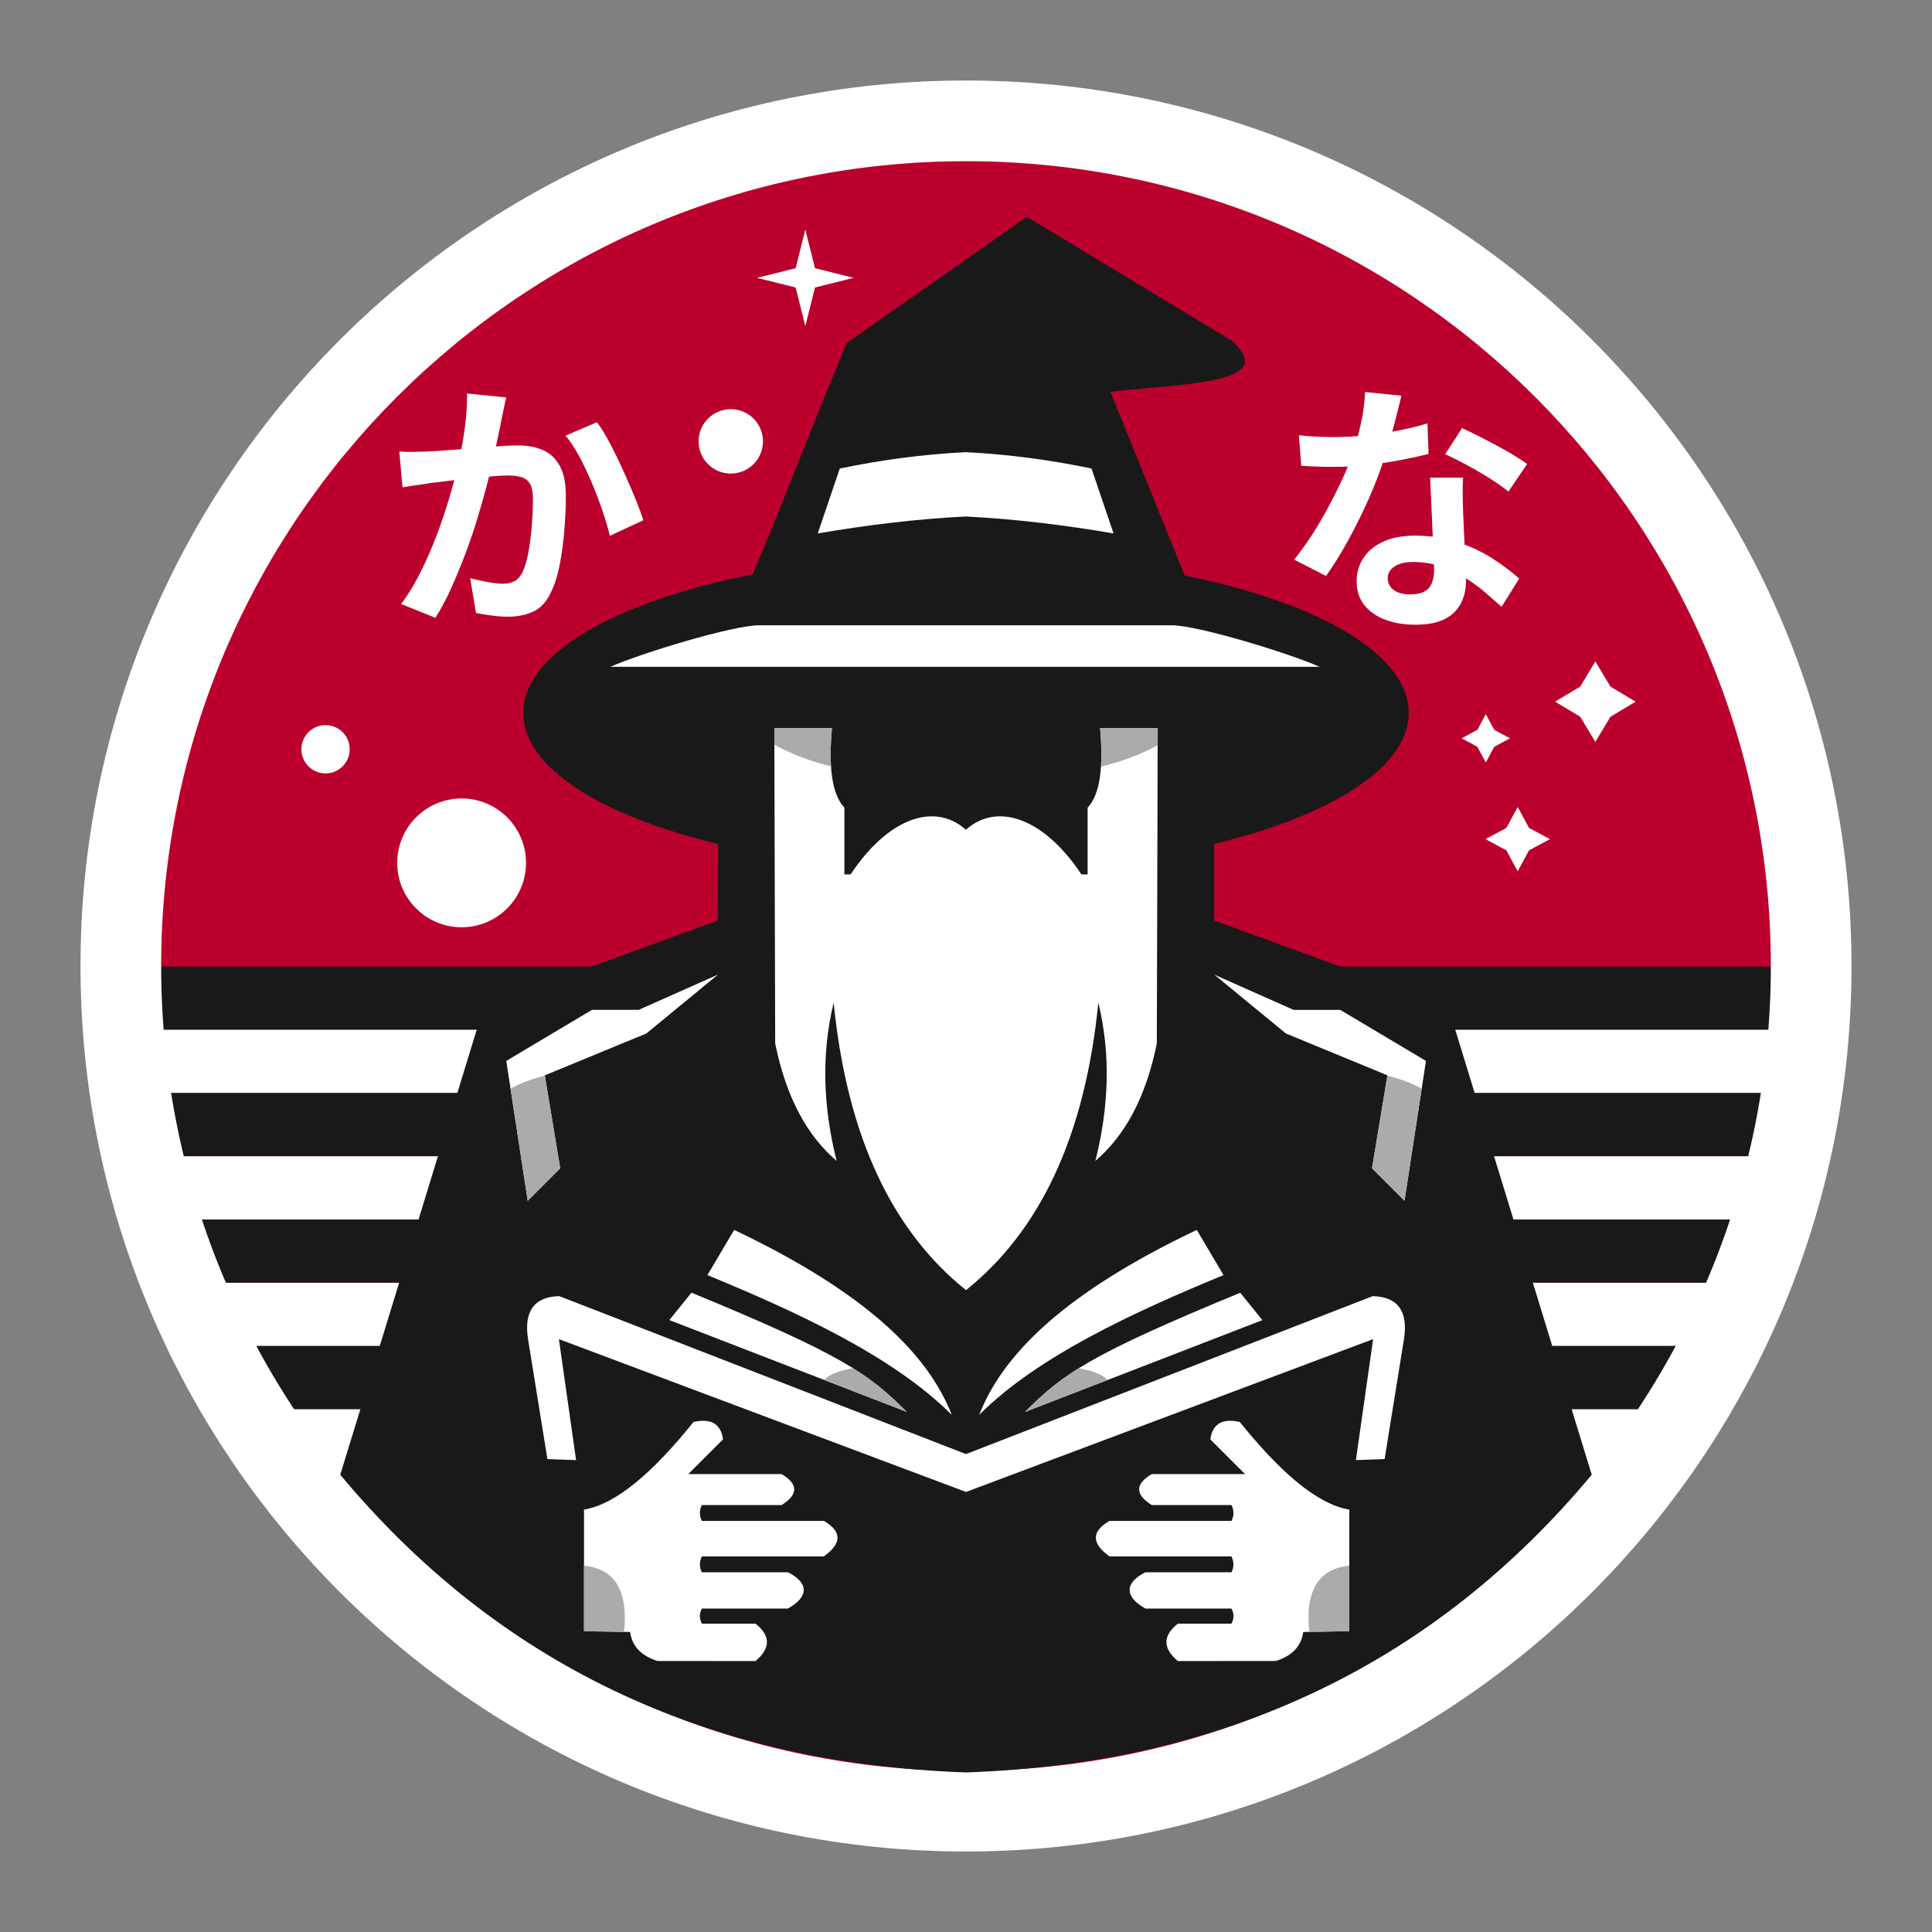 <?xml version="1.0" encoding="UTF-8"?>
<!DOCTYPE svg PUBLIC "-//W3C//DTD SVG 1.1//EN" "http://www.w3.org/Graphics/SVG/1.1/DTD/svg11.dtd">
<svg xmlns="http://www.w3.org/2000/svg" xml:space="preserve" width="600px" height="600px" version="1.1" style="shape-rendering:geometricPrecision; text-rendering:geometricPrecision; image-rendering:optimizeQuality; fill-rule:evenodd; clip-rule:evenodd"
viewBox="0 0 600 600"
 xmlns:xlink="http://www.w3.org/1999/xlink"
 xmlns:xodm="http://www.corel.com/coreldraw/odm/2003">
 <rect x="0" y="0" width="600" height="600" fill="#808080" stroke="none"/>
 <defs>
  <style type="text/css">
   <![CDATA[
    .str0 {stroke:white;stroke-linecap:round;stroke-linejoin:round;stroke-miterlimit:2.613}
    .fil4 {fill:none}
    .fil2 {fill:#191919}
    .fil3 {fill:white}
    .fil5 {fill:white;fill-rule:nonzero}
    .fil6 {fill:#191919}
    .fil7 {fill:#ABABAB}
    .fil1 {fill:#BC002D}
    .fil0 {fill:white}
   ]]>
  </style>
    <clipPath id="id0">
     <path d="M300 49.56c138.32,0 250.45,112.12 250.45,250.44 0,138.32 -112.13,250.45 -250.45,250.45 -138.32,0 -250.45,-112.13 -250.45,-250.45 0,-138.32 112.13,-250.44 250.45,-250.44z"/>
    </clipPath>
    <clipPath id="id1">
     <path d="M300 49.56c138.32,0 250.45,112.12 250.45,250.44 0,138.32 -112.13,250.45 -250.45,250.45 -138.32,0 -250.45,-112.13 -250.45,-250.45 0,-138.32 112.13,-250.44 250.45,-250.44z"/>
    </clipPath>
    <clipPath id="id2">
     <path d="M300 300l5.9 -12.56c7.12,-0.36 13.59,3.55 19.31,12.56 -0.4,-21.07 -14.3,-25.71 -25.29,-32.05 -10.98,6.34 -24.72,10.98 -25.12,32.05 5.71,-9.01 12.19,-12.92 19.31,-12.56l5.89 12.56zm0 100.67c22.53,-18.07 36.88,-46.98 41.1,-89.29 3.97,16.38 3.19,32.77 -0.92,49.15 8.89,-7.61 15.58,-19.19 19.08,-36.48l0.28 -97.96 -17.9 0c1.04,11.57 0.17,20.41 -3.87,24.75l0 20.71 -1.93 0c-11.4,-17.2 -25.92,-22.7 -35.87,-13.87 -9.95,-8.83 -24.41,-3.33 -35.81,13.87l-1.93 0 0 -20.71c-4.04,-4.34 -4.91,-13.18 -3.86,-24.75l-17.9 0 0.27 97.96c3.51,17.29 10.19,28.87 19.08,36.48 -4.11,-16.38 -4.89,-32.77 -0.92,-49.15 4.22,42.31 18.57,71.22 41.1,89.29l0 0z"/>
    </clipPath>
    <clipPath id="id3">
     <path d="M300 300l5.9 -12.56c7.12,-0.36 13.59,3.55 19.31,12.56 -0.4,-21.07 -14.3,-25.71 -25.29,-32.05 -10.98,6.34 -24.72,10.98 -25.12,32.05 5.71,-9.01 12.19,-12.92 19.31,-12.56l5.89 12.56zm0 100.67c22.53,-18.07 36.88,-46.98 41.1,-89.29 3.97,16.38 3.19,32.77 -0.92,49.15 8.89,-7.61 15.58,-19.19 19.08,-36.48l0.28 -97.96 -17.9 0c1.04,11.57 0.17,20.41 -3.87,24.75l0 20.71 -1.93 0c-11.4,-17.2 -25.92,-22.7 -35.87,-13.87 -9.95,-8.83 -24.41,-3.33 -35.81,13.87l-1.93 0 0 -20.71c-4.04,-4.34 -4.91,-13.18 -3.86,-24.75l-17.9 0 0.27 97.96c3.51,17.29 10.19,28.87 19.08,36.48 -4.11,-16.38 -4.89,-32.77 -0.92,-49.15 4.22,42.31 18.57,71.22 41.1,89.29l0 0z"/>
    </clipPath>
    <clipPath id="id4">
     <path d="M426.09 362.82l10.09 10.09 6.66 -43.43 -26.61 -15.85 -14.51 0 -24.62 -10.95 22.23 18.27 31.55 13.01 -4.79 28.86z"/>
    </clipPath>
    <clipPath id="id5">
     <path d="M426.09 362.82l10.09 10.09 6.66 -43.43 -26.61 -15.85 -14.51 0 -24.62 -10.95 22.23 18.27 31.55 13.01 -4.79 28.86z"/>
    </clipPath>
    <clipPath id="id6">
     <path d="M173.98 362.82l-10.09 10.09 -6.66 -43.44 26.62 -15.85 14.5 0 24.62 -10.95 -22.23 18.28 -31.55 13.01 4.79 28.86z"/>
    </clipPath>
    <clipPath id="id7">
     <path d="M173.98 362.82l-10.09 10.09 -6.66 -43.44 26.62 -15.85 14.5 0 24.62 -10.95 -22.23 18.28 -31.55 13.01 4.79 28.86z"/>
    </clipPath>
    <clipPath id="id8">
     <path d="M392.04 409.98l-6.87 -8.51c-46.8,19.29 -54.99,25.14 -66.86,37.02l73.73 -28.51z"/>
    </clipPath>
    <clipPath id="id9">
     <path d="M392.04 409.98l-6.87 -8.51c-46.8,19.29 -54.99,25.14 -66.86,37.02l73.73 -28.51z"/>
    </clipPath>
    <clipPath id="id10">
     <path d="M207.87 409.96l6.87 -8.51c46.8,19.29 54.99,25.13 66.86,37.02l-73.73 -28.51z"/>
    </clipPath>
    <clipPath id="id11">
     <path d="M207.87 409.96l6.87 -8.51c46.8,19.29 54.99,25.13 66.86,37.02l-73.73 -28.51z"/>
    </clipPath>
 </defs>
 <g id="Layer_x0020_1">
  <g id="_2320485559440">
   <path class="fil0" d="M300 25c151.88,0 275,123.12 275,275 0,151.88 -123.12,275 -275,275 -151.88,0 -275,-123.12 -275,-275 0,-151.88 123.12,-275 275,-275z"/>
   <g style="clip-path:url(#id0)">
    <polygon class="fil1" points="49.55,49.56 550.45,49.56 550.45,550.45 49.55,550.45 "/>
   </g>
   <g style="clip-path:url(#id1)">
    <g>
     <rect class="fil2" x="25.68" y="300.16" width="548.63" height="19.64"/>
     <rect class="fil3" x="27.78" y="319.8" width="544.45" height="19.64"/>
     <rect class="fil2" x="31.22" y="339.45" width="537.56" height="19.64"/>
     <rect class="fil3" x="36.22" y="359.09" width="527.56" height="19.64"/>
     <rect class="fil2" x="42.89" y="378.73" width="514.27" height="19.64"/>
     <rect class="fil3" x="51.7" y="398.38" width="496.65" height="19.64"/>
     <rect class="fil2" x="62.48" y="418.02" width="475.09" height="19.64"/>
     <rect class="fil3" x="74.87" y="437.66" width="450.31" height="19.64"/>
    </g>
   </g>
   <path class="fil4 str0" d="M300 49.56c138.32,0 250.45,112.12 250.45,250.44 0,138.32 -112.13,250.45 -250.45,250.45 -138.32,0 -250.45,-112.13 -250.45,-250.45 0,-138.32 112.13,-250.44 250.45,-250.44z"/>
   <g>
    <circle class="fil3" cx="101.1" cy="232.69" r="7.5"/>
    <polygon class="fil3" points="250.1,71.29 253.1,83.29 265.1,86.29 253.1,89.29 250.1,101.29 247.1,89.29 235.1,86.29 247.1,83.29 "/>
    <circle class="fil3" cx="226.95" cy="137.07" r="10"/>
    <polygon class="fil3" points="495.45,205.41 500.14,213.22 507.95,217.91 500.14,222.59 495.45,230.41 490.76,222.59 482.95,217.91 490.76,213.22 "/>
    <polygon class="fil3" points="471.33,250.6 474.83,257.1 481.33,260.6 474.83,264.1 471.33,270.6 467.83,264.1 461.33,260.6 467.83,257.1 "/>
    <circle class="fil3" cx="143.36" cy="267.97" r="20"/>
    <polygon class="fil3" points="461.43,221.79 464.05,226.66 468.93,229.29 464.05,231.92 461.43,236.79 458.8,231.92 453.93,229.29 458.8,226.66 "/>
   </g>
   <path class="fil5" d="M157.24 123.43c-0.28,1.04 -0.54,2.17 -0.78,3.4 -0.25,1.23 -0.48,2.36 -0.7,3.39 -0.22,1.2 -0.49,2.55 -0.82,4.05 -0.32,1.5 -0.64,3.01 -0.94,4.51 -0.3,1.5 -0.61,2.96 -0.94,4.37 -0.54,2.35 -1.23,5.08 -2.04,8.19 -0.82,3.11 -1.78,6.45 -2.87,10.02 -1.09,3.58 -2.32,7.17 -3.68,10.77 -1.37,3.6 -2.81,7.1 -4.34,10.51 -1.53,3.41 -3.16,6.48 -4.91,9.21l-10.64 -4.26c1.91,-2.56 3.7,-5.44 5.36,-8.63 1.67,-3.19 3.18,-6.48 4.54,-9.86 1.37,-3.38 2.58,-6.71 3.65,-9.99 1.06,-3.27 1.97,-6.32 2.74,-9.16 0.76,-2.84 1.36,-5.27 1.8,-7.29 0.76,-3.71 1.36,-7.28 1.8,-10.72 0.43,-3.43 0.63,-6.68 0.57,-9.74l12.2 1.23zm28.15 7.69c1.31,1.75 2.66,3.95 4.05,6.59 1.39,2.65 2.76,5.44 4.09,8.39 1.34,2.95 2.57,5.78 3.69,8.51 1.11,2.73 1.97,5.05 2.57,6.96l-10.39 4.83c-0.55,-2.29 -1.3,-4.84 -2.25,-7.66 -0.96,-2.8 -2.05,-5.67 -3.27,-8.59 -1.23,-2.92 -2.54,-5.69 -3.93,-8.31 -1.39,-2.61 -2.83,-4.8 -4.3,-6.54l9.74 -4.18zm-61.38 9.09c1.47,0.11 2.92,0.15 4.34,0.12 1.41,-0.03 2.89,-0.07 4.42,-0.12 1.3,-0.06 2.93,-0.15 4.87,-0.29 1.93,-0.13 3.98,-0.28 6.13,-0.45 2.16,-0.16 4.33,-0.34 6.51,-0.53 2.18,-0.19 4.2,-0.34 6.06,-0.45 1.85,-0.11 3.38,-0.16 4.58,-0.16 2.89,0 5.44,0.47 7.65,1.43 2.21,0.95 3.96,2.58 5.24,4.87 1.28,2.29 1.92,5.4 1.92,9.33 0,3.22 -0.15,6.71 -0.45,10.47 -0.3,3.77 -0.78,7.37 -1.43,10.81 -0.65,3.43 -1.58,6.35 -2.78,8.75 -1.31,2.84 -3.1,4.81 -5.36,5.9 -2.27,1.09 -4.95,1.63 -8.06,1.63 -1.59,0 -3.26,-0.12 -5.04,-0.37 -1.77,-0.24 -3.37,-0.5 -4.79,-0.77l-1.8 -10.81c1.09,0.28 2.28,0.55 3.56,0.82 1.29,0.27 2.51,0.49 3.69,0.66 1.17,0.16 2.11,0.24 2.82,0.24 1.36,0 2.56,-0.26 3.6,-0.78 1.04,-0.51 1.88,-1.43 2.54,-2.74 0.76,-1.58 1.38,-3.62 1.84,-6.13 0.46,-2.51 0.82,-5.23 1.06,-8.15 0.25,-2.92 0.37,-5.71 0.37,-8.39 0,-2.18 -0.3,-3.79 -0.9,-4.82 -0.6,-1.04 -1.49,-1.74 -2.66,-2.09 -1.17,-0.36 -2.63,-0.53 -4.38,-0.53 -1.2,0 -2.87,0.09 -5.03,0.28 -2.16,0.19 -4.43,0.41 -6.83,0.66 -2.41,0.24 -4.66,0.5 -6.76,0.77 -2.1,0.28 -3.72,0.47 -4.87,0.58 -1.14,0.22 -2.63,0.45 -4.46,0.69 -1.82,0.25 -3.37,0.48 -4.62,0.7l-0.98 -11.13z"/>
   <path class="fil5" d="M403.38 135.17c1.75,0.22 3.62,0.37 5.61,0.45 1.99,0.08 3.75,0.12 5.28,0.12 3.38,0 6.81,-0.19 10.27,-0.57 3.47,-0.38 6.81,-0.89 10.03,-1.52 3.22,-0.62 6.13,-1.35 8.75,-2.17l0.33 9.5c-2.35,0.6 -5.14,1.21 -8.39,1.84 -3.24,0.63 -6.67,1.14 -10.27,1.55 -3.6,0.41 -7.15,0.62 -10.64,0.62 -1.64,0 -3.3,-0.03 -4.99,-0.08 -1.69,-0.06 -3.44,-0.14 -5.24,-0.25l-0.74 -9.49zm31.84 -12.28c-0.33,1.36 -0.76,3.14 -1.31,5.32 -0.54,2.18 -1.16,4.47 -1.84,6.88 -0.68,2.4 -1.4,4.77 -2.17,7.11 -1.2,3.93 -2.78,8.11 -4.75,12.53 -1.96,4.42 -4.09,8.73 -6.38,12.93 -2.29,4.2 -4.61,7.94 -6.96,11.21l-9.9 -5.07c1.86,-2.3 3.68,-4.83 5.49,-7.62 1.8,-2.78 3.49,-5.64 5.07,-8.59 1.58,-2.94 3.01,-5.8 4.3,-8.55 1.28,-2.76 2.3,-5.25 3.06,-7.49 1.04,-2.89 1.96,-6.12 2.75,-9.7 0.79,-3.57 1.24,-6.94 1.35,-10.11l11.29 1.15zm19.15 25.45c-0.11,1.75 -0.15,3.48 -0.12,5.2 0.03,1.72 0.07,3.48 0.12,5.28 0.06,1.25 0.13,2.85 0.21,4.79 0.08,1.93 0.17,3.98 0.28,6.13 0.11,2.16 0.21,4.21 0.29,6.14 0.08,1.94 0.12,3.48 0.12,4.63 0,2.51 -0.52,4.78 -1.55,6.83 -1.04,2.05 -2.69,3.67 -4.95,4.87 -2.27,1.2 -5.36,1.8 -9.29,1.8 -3.39,0 -6.44,-0.5 -9.17,-1.51 -2.73,-1.01 -4.91,-2.51 -6.55,-4.5 -1.63,-2 -2.45,-4.49 -2.45,-7.49 0,-2.68 0.71,-5.09 2.13,-7.25 1.41,-2.15 3.47,-3.84 6.18,-5.07 2.7,-1.23 5.96,-1.84 9.77,-1.84 4.81,0 9.23,0.67 13.26,2 4.04,1.34 7.67,3.05 10.89,5.12 3.22,2.07 5.97,4.15 8.26,6.22l-5.48 8.76c-1.47,-1.31 -3.15,-2.79 -5.03,-4.42 -1.88,-1.64 -3.98,-3.17 -6.3,-4.59 -2.32,-1.41 -4.83,-2.59 -7.53,-3.52 -2.7,-0.92 -5.61,-1.39 -8.72,-1.39 -2.35,0 -4.23,0.47 -5.65,1.39 -1.41,0.93 -2.12,2.13 -2.12,3.61 0,1.52 0.61,2.75 1.84,3.68 1.23,0.93 2.96,1.39 5.19,1.39 1.86,0 3.33,-0.31 4.42,-0.94 1.09,-0.63 1.86,-1.53 2.29,-2.7 0.44,-1.18 0.66,-2.5 0.66,-3.97 0,-1.26 -0.06,-3.03 -0.16,-5.32 -0.11,-2.29 -0.24,-4.83 -0.37,-7.61 -0.14,-2.79 -0.26,-5.57 -0.37,-8.35 -0.11,-2.78 -0.22,-5.24 -0.33,-7.37l10.23 0zm14.08 4.34c-1.58,-1.31 -3.55,-2.7 -5.89,-4.17 -2.35,-1.48 -4.76,-2.88 -7.25,-4.22 -2.48,-1.34 -4.65,-2.41 -6.5,-3.23l5.24 -8.1c1.47,0.65 3.15,1.46 5.03,2.41 1.88,0.96 3.79,1.95 5.73,2.99 1.93,1.03 3.73,2.06 5.4,3.07 1.66,1.01 3.01,1.89 4.05,2.66l-5.81 8.59z"/>
   <path class="fil6" d="M377.1 262.09c36.37,-8.84 60.4,-23.77 60.4,-40.67 0,-18.29 -28.02,-34.25 -69.58,-42.7l-23.09 -57.09c25.57,-2.63 51.94,-2.77 37.86,-15.72l-63.81 -38.6 -55.92 39.23c-10.17,24.03 -19.02,47.81 -29.19,71.84 -42.48,8.35 -71.27,24.5 -71.27,43.04 0,16.94 24.02,31.88 60.56,40.71l-0.16 23.75 -72.57 26.49 -44.66 145.63c48.68,58.37 113.2,89.57 194.33,92.45 81.13,-2.88 145.65,-34.08 194.33,-92.45l-44.66 -145.63 -72.57 -26.49 0 -23.79z"/>
   <path class="fil0" d="M409.83 207.09c-9.53,-4.25 -38.28,-13.03 -46.1,-12.9l-127.88 0c-7.82,-0.13 -36.76,8.65 -46.29,12.9l220.27 0z"/>
   <path class="fil0" d="M299.89 160.4c15.38,0.77 30.62,2.65 45.93,5.26l-6.84 -20.16c-12.7,-2.62 -25.39,-4.38 -39.09,-5.08 -13.69,0.7 -26.39,2.46 -39.09,5.08l-6.84 20.16c15.31,-2.61 30.56,-4.49 45.93,-5.26z"/>
   <path class="fil0" d="M300.01 463.34l126.42 -47.46 -5.34 37.57 8.92 -0.32 5.98 -37.12c1.35,-8.33 -1.5,-13.3 -9.69,-13.48l-126.3 49.05 -126.3 -49.05c-8.19,0.18 -11.03,5.15 -9.69,13.48l5.99 37.12 8.91 0.32 -5.34 -37.57 126.44 47.46z"/>
   <path class="fil0" d="M219.69 395.99l8.32 -14.03c40.92,19.47 60.21,38.56 67.56,57.43 -18.23,-18.23 -47.95,-31.87 -75.88,-43.4z"/>
   <path class="fil0" d="M379.98 395.99l-8.31 -14.03c-40.93,19.47 -60.22,38.56 -67.57,57.43 18.23,-18.23 47.96,-31.87 75.88,-43.4z"/>
   <g style="clip-path:url(#id2)">
    <polygon class="fil0" points="240.47,226.09 359.54,226.09 359.54,400.67 240.47,400.67 "/>
   </g>
   <g style="clip-path:url(#id3)">
    <g>
     <path id="_1" class="fil7" d="M240.09 231.1c6.19,3.35 12.48,5.64 18.85,7.08l0.04 -12.35 -18.9 -0.13 0.01 5.4z"/>
     <path class="fil7" d="M360.12 231.14c-6.19,3.35 -12.48,5.65 -18.85,7.08l-0.04 -12.35 18.91 -0.12 -0.02 5.39z"/>
    </g>
   </g>
   <path class="fil4" d="M300 300l5.9 -12.56c7.12,-0.36 13.59,3.55 19.31,12.56 -0.4,-21.07 -14.3,-25.71 -25.29,-32.05 -10.98,6.34 -24.72,10.98 -25.12,32.05 5.71,-9.01 12.19,-12.92 19.31,-12.56l5.89 12.56zm0 100.67c22.53,-18.07 36.88,-46.98 41.1,-89.29 3.97,16.38 3.19,32.77 -0.92,49.15 8.89,-7.61 15.58,-19.19 19.08,-36.48l0.28 -97.96 -17.9 0c1.04,11.57 0.17,20.41 -3.87,24.75l0 20.71 -1.93 0c-11.4,-17.2 -25.92,-22.7 -35.87,-13.87 -9.95,-8.83 -24.41,-3.33 -35.81,13.87l-1.93 0 0 -20.71c-4.04,-4.34 -4.91,-13.18 -3.86,-24.75l-17.9 0 0.27 97.96c3.51,17.29 10.19,28.87 19.08,36.48 -4.11,-16.38 -4.89,-32.77 -0.92,-49.15 4.22,42.31 18.57,71.22 41.1,89.29"/>
   <g style="clip-path:url(#id4)">
    <polygon class="fil0" points="377.1,302.68 442.84,302.68 442.84,372.91 377.1,372.91 "/>
   </g>
   <g style="clip-path:url(#id5)">
    <g>
     <path id="_1_0" class="fil7" d="M429.72 333.79c5.73,1.33 10.43,3.13 13.69,5.61l-6.62 33.97 -13.23 -10.39 6.16 -29.19z"/>
    </g>
   </g>
   <polygon class="fil4" points="426.09,362.82 436.18,372.91 442.84,329.48 416.23,313.63 401.72,313.63 377.1,302.68 399.33,320.95 430.88,333.96 "/>
   <g style="clip-path:url(#id6)">
    <polygon class="fil0" points="157.23,302.67 222.97,302.67 222.97,372.91 157.23,372.91 "/>
   </g>
   <g style="clip-path:url(#id7)">
    <g>
     <path id="_1_1" class="fil7" d="M170.35 333.79c-5.72,1.32 -10.43,3.13 -13.69,5.6l6.62 33.97 13.23 -10.39 -6.16 -29.18z"/>
    </g>
   </g>
   <polygon class="fil4" points="173.98,362.82 163.89,372.91 157.23,329.47 183.85,313.62 198.35,313.62 222.97,302.67 200.74,320.95 169.19,333.96 "/>
   <g>
    <path class="fil0" d="M255.84 483.36l-37.87 0c-0.38,0.86 -0.62,1.71 -0.61,2.56 0,0.78 0.23,1.58 0.61,2.37l26.76 0c6.34,3.21 6.66,7.54 -0.05,11.26l-26.71 0c-0.41,0.76 -0.62,1.53 -0.62,2.29 -0.01,0.8 0.21,1.6 0.62,2.4l16.65 0c4.83,3.82 4.65,7.7 0,11.62l-30.45 -0.03c-4.77,-1.52 -7.85,-4.34 -8.48,-9.01l-14.32 -0.23 0 -37.77c10.18,-1.7 21.7,-11.92 34.02,-27.22 5.65,-1.26 8.51,0.77 9.15,5.4l-10.79 10.79 28.99 0c5.37,3.2 5.06,6.42 0,9.62l-24.77 0c-0.39,0.8 -0.6,1.6 -0.61,2.4 -0.01,0.84 0.18,1.68 0.61,2.53l37.94 0c5.58,3.29 5.6,6.96 -0.07,11.02z"/>
    <path class="fil7" d="M181.37 486.26c9.59,0.85 13.81,7.91 12.42,20.53l-12.42 -0.2 0 -20.33z"/>
   </g>
   <g>
    <path class="fil0" d="M344.57 483.36l37.88 0c0.38,0.86 0.62,1.71 0.61,2.56 -0.01,0.78 -0.23,1.58 -0.61,2.37l-26.77 0c-6.33,3.21 -6.65,7.54 0.05,11.26l26.72 0c0.41,0.76 0.62,1.53 0.62,2.29 0.01,0.8 -0.21,1.6 -0.62,2.4l-16.65 0c-4.83,3.82 -4.65,7.7 0,11.62l30.45 -0.03c4.77,-1.52 7.85,-4.34 8.48,-9.01l14.31 -0.23 0 -37.77c-10.17,-1.7 -21.69,-11.92 -34.01,-27.22 -5.66,-1.26 -8.51,0.77 -9.15,5.4l10.79 10.79 -28.99 0c-5.38,3.2 -5.06,6.42 0,9.62l24.77 0c0.39,0.8 0.6,1.6 0.61,2.4 0.01,0.84 -0.19,1.68 -0.61,2.53l-37.94 0c-5.58,3.29 -5.6,6.96 0.06,11.02z"/>
    <path class="fil7" d="M419.04 486.26c-9.58,0.85 -13.8,7.91 -12.42,20.53l12.42 -0.2 0 -20.33z"/>
   </g>
   <g style="clip-path:url(#id8)">
    <polygon class="fil0" points="318.31,401.47 392.04,401.47 392.04,438.49 318.31,438.49 "/>
   </g>
   <g style="clip-path:url(#id9)">
    <g>
     <path id="_1_2" class="fil7" d="M334.81 424.88c3.69,0.69 7.25,1.62 9.14,3.71l-25.99 10.09c1.24,-1.01 2.14,-2.18 3.16,-3.21 1.75,-1.75 3.53,-3.37 5.67,-5.1l8.02 -5.49z"/>
    </g>
   </g>
   <path class="fil4" d="M392.04 409.98l-6.87 -8.51c-46.8,19.29 -54.99,25.14 -66.86,37.02l73.73 -28.51z"/>
   <g style="clip-path:url(#id10)">
    <polygon class="fil0" points="207.87,401.45 281.6,401.45 281.6,438.47 207.87,438.47 "/>
   </g>
   <g style="clip-path:url(#id11)">
    <g>
     <path id="_1_3" class="fil7" d="M265.1 424.86c-3.69,0.69 -7.25,1.62 -9.14,3.71l26 10.09c-1.25,-1.01 -2.15,-2.19 -3.17,-3.21 -1.75,-1.75 -3.53,-3.37 -5.66,-5.1l-8.03 -5.49z"/>
    </g>
   </g>
   <path class="fil4" d="M207.87 409.96l6.87 -8.51c46.8,19.29 54.99,25.13 66.86,37.02l-73.73 -28.51z"/>
  </g>
 </g>
</svg>
